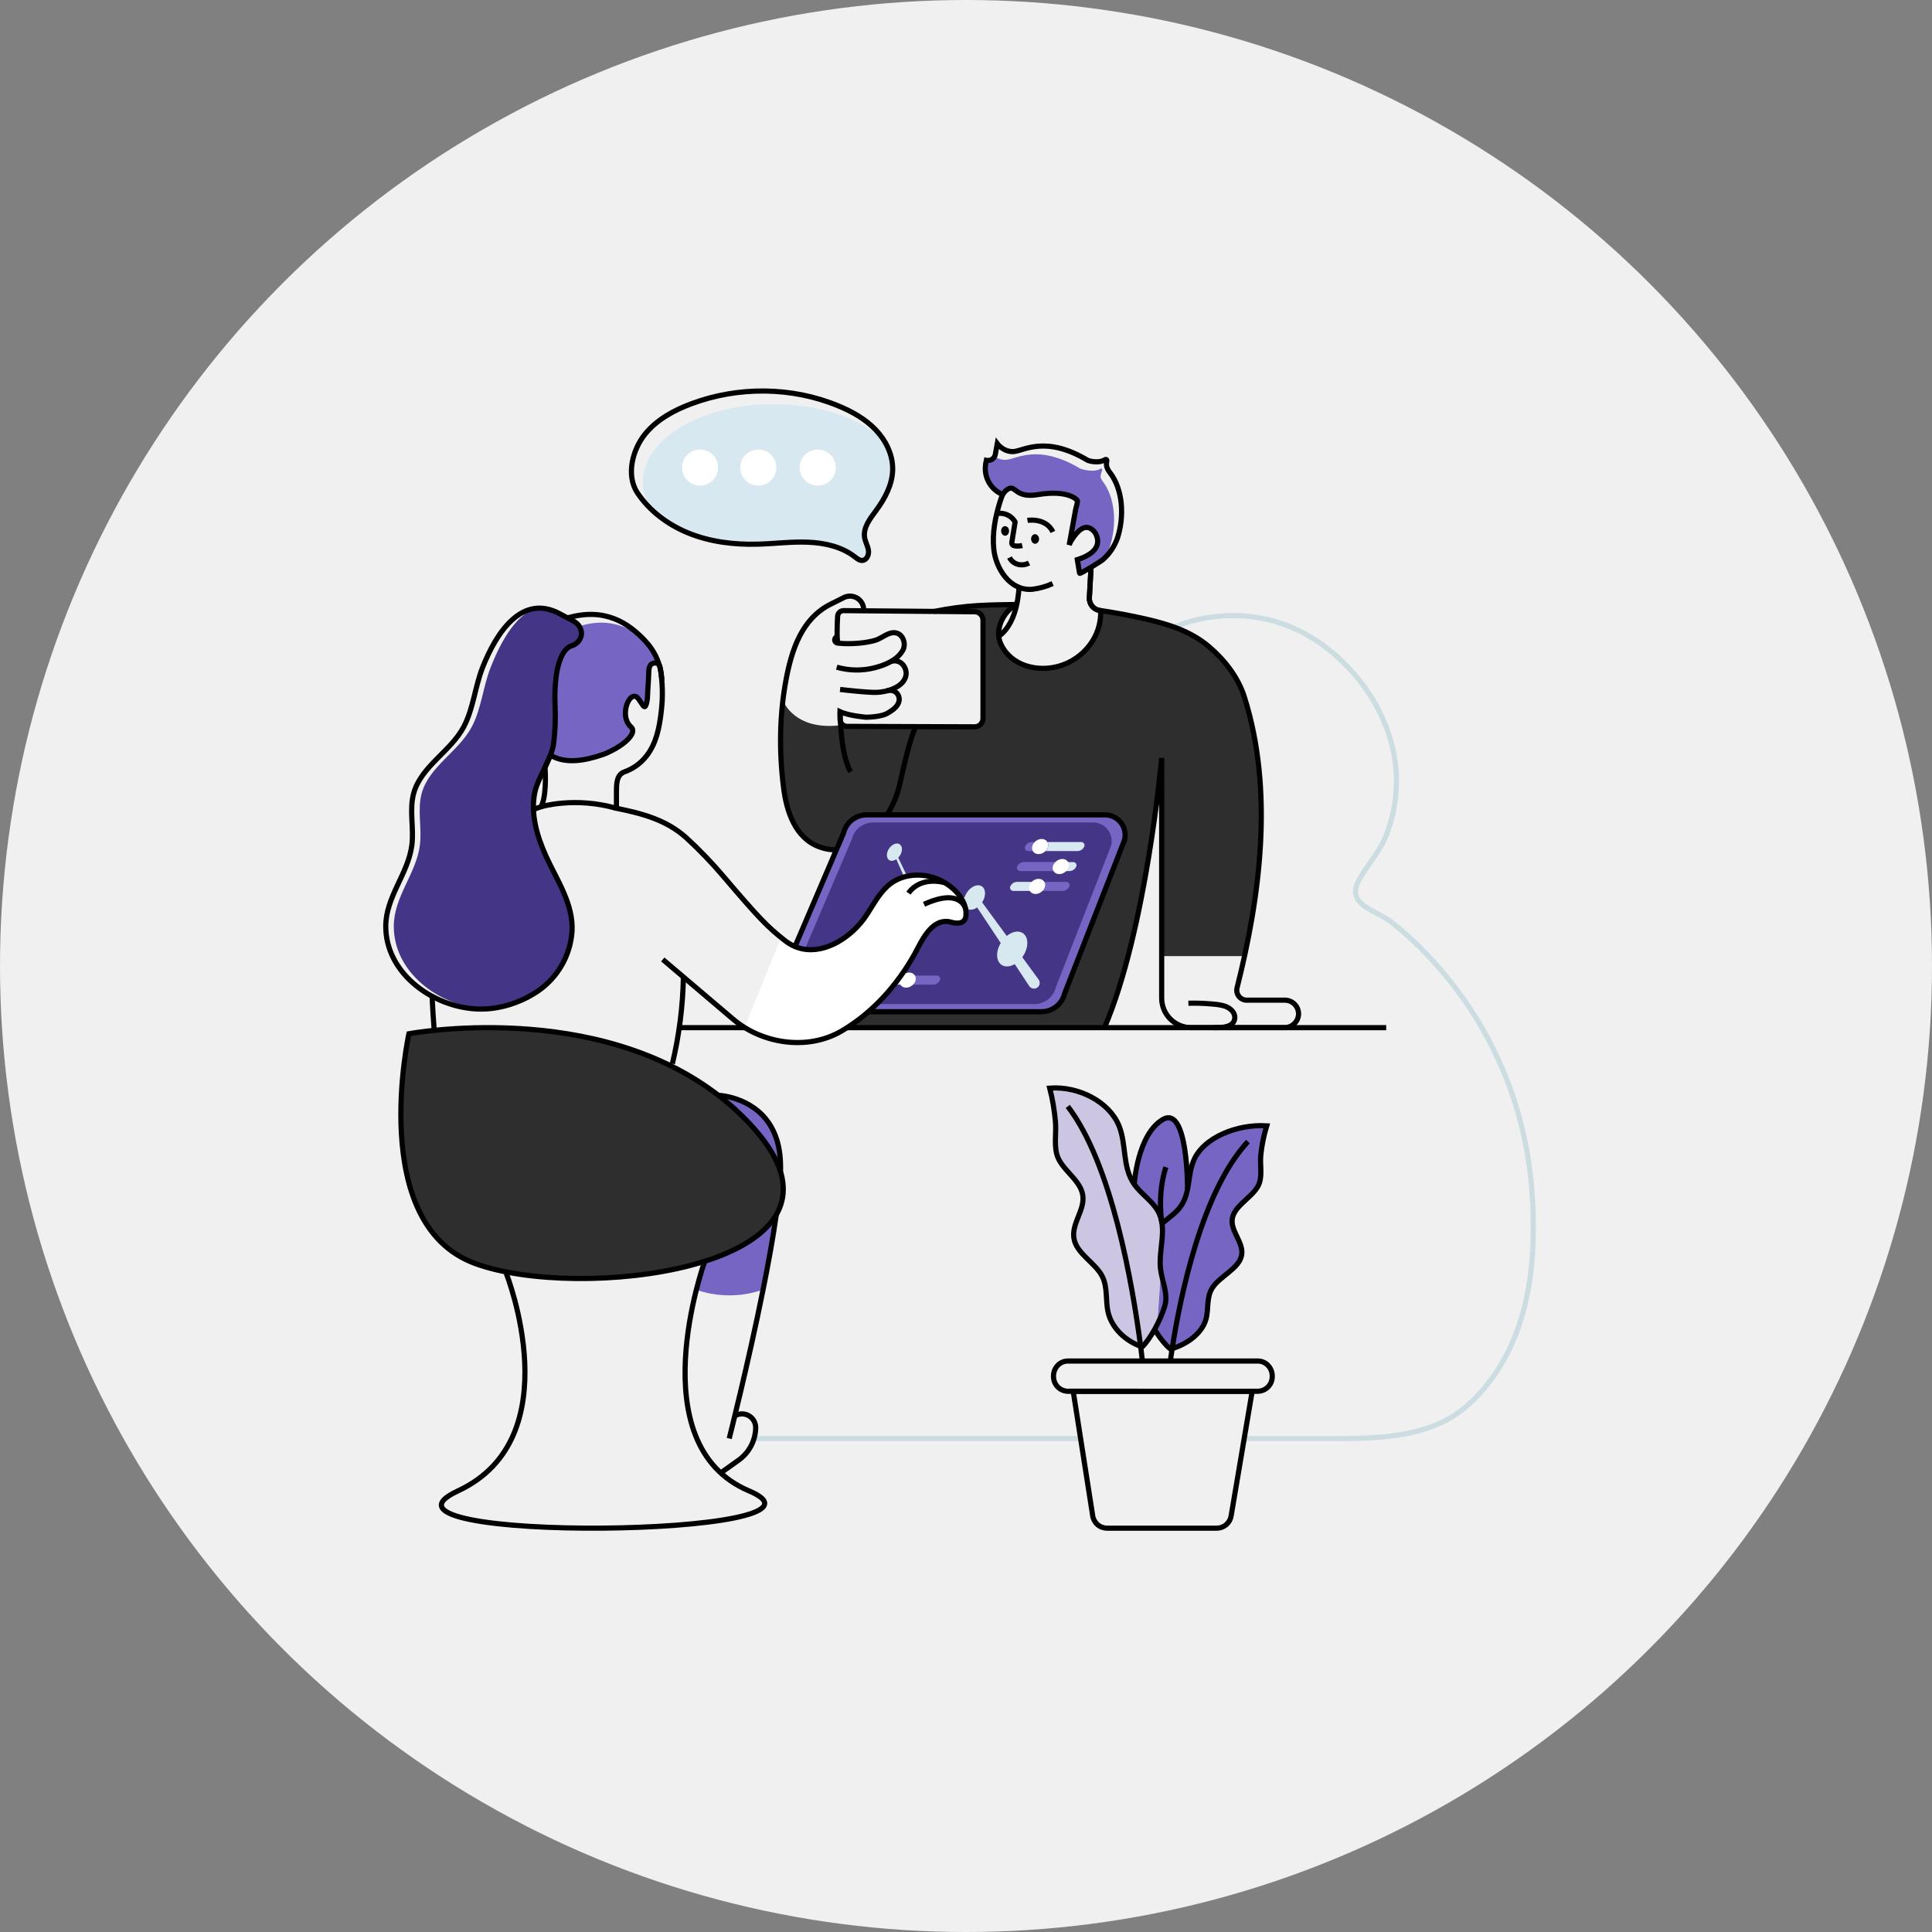 <svg width="150" height="150" viewBox="0 0 150 150" fill="none" xmlns="http://www.w3.org/2000/svg">
<rect x="0" y="0" width="150" height="150" fill="#808080" stroke="none"/>
<circle cx="75" cy="75" r="75" fill="#F0F0F0"/>
<path d="M33.712 79.996C33.642 79.115 33.589 78.233 33.546 77.353" stroke="black" stroke-width="0.401" stroke-miterlimit="10"/>
<path d="M83.82 111.688H58.672" stroke="#CCDDE2" stroke-width="0.401" stroke-miterlimit="10"/>
<path d="M91.162 48.69C91.162 48.69 98.573 45.19 104.86 52.018C106.915 54.249 108.316 57.211 108.415 60.266C108.46 61.757 108.22 63.242 107.707 64.643C107.186 66.072 106.249 67.019 105.529 68.292C104.426 70.255 106.733 70.602 107.972 71.554C108.795 72.191 109.576 72.882 110.309 73.621C111.962 75.272 113.417 77.11 114.643 79.099C117.072 83.059 118.535 87.536 118.912 92.166C119.286 96.732 118.999 101.69 116.658 105.746C115.531 107.7 113.835 109.615 111.748 110.526C108.976 111.735 105.862 111.689 102.9 111.689H96.597" stroke="#CCDDE2" stroke-width="0.401" stroke-miterlimit="10"/>
<path d="M60.269 94.314C60.02 96.082 59.65 98.111 59.241 100.141L58.759 100.279C57.216 100.712 55.578 100.664 54.063 100.141L54.694 97.995L50.849 86.808C50.849 86.808 53.788 85.857 56.202 85.151L56.479 85.14C57.798 85.418 60.516 86.462 60.601 90.374C60.607 90.562 60.601 90.76 60.601 90.976C60.984 92.238 60.831 93.351 60.269 94.314Z" fill="#7765C4"/>
<path d="M51.218 51.73C51.18 51.634 51.106 51.556 51.011 51.514C50.917 51.471 50.81 51.468 50.712 51.503C50.658 51.52 50.608 51.548 50.565 51.586C50.412 51.709 50.378 51.926 50.373 52.132C50.359 52.602 50.332 53.074 50.297 53.542C50.297 53.574 50.293 53.609 50.293 53.641C50.271 54.018 50.287 54.475 50.126 54.804C50.116 54.829 50.098 54.85 50.076 54.865C50.022 54.89 49.966 54.837 49.931 54.788C49.832 54.644 49.733 54.502 49.634 54.355C49.556 54.237 49.468 54.109 49.331 54.072C49.128 54.015 48.935 54.194 48.823 54.376C48.462 54.97 48.427 55.944 48.987 56.441C49.546 56.94 48.294 57.919 47.397 58.33C47.247 58.415 47.089 58.486 46.927 58.542C46.919 58.542 47.25 58.617 47.242 58.62C46.544 58.862 45.817 59.012 45.08 59.064C44.205 59.122 43.352 59.013 42.731 58.632C42.758 58.533 42.969 57.84 42.982 57.741C43.028 57.396 43.061 57.053 43.081 56.706C43.119 56.053 43.116 55.4 43.091 54.75C43.001 52.409 43.418 50.443 44.384 50.143C44.461 50.12 44.534 50.088 44.602 50.047C45.038 49.806 45.27 49.299 45.07 48.819C45.056 48.787 45.041 48.755 45.027 48.721C45.011 48.686 44.993 48.653 44.973 48.621C46.86 48.035 48.141 48.442 49.436 49.151C49.683 49.348 49.914 49.563 50.129 49.794C50.636 50.344 51.009 51.004 51.218 51.722V51.73Z" fill="#7765C4"/>
<path d="M96.577 74.232H90.142V58.851C90.142 58.851 88.954 72.215 85.699 79.787H65.769C68.118 78.294 70.002 76.039 71.257 73.611C71.752 72.651 72.544 71.225 73.86 71.6C74.173 71.688 74.633 71.744 74.866 71.458C74.946 71.348 74.992 71.217 74.997 71.081C75.11 69.679 73.656 68.499 72.459 68.126C71.261 67.754 69.861 67.928 68.907 68.799C68.22 69.427 67.79 70.262 67.287 71.035C66.985 71.493 66.627 71.912 66.222 72.282C66.738 69.143 67.199 66.144 67.265 65.04C68.525 64.045 69.451 62.422 69.779 60.987C70.141 59.419 70.46 57.885 71.021 56.417L75.616 56.433C75.788 56.433 75.955 56.364 76.077 56.242C76.199 56.119 76.268 55.953 76.268 55.78V48.149C76.268 47.978 76.201 47.813 76.08 47.692C75.959 47.57 75.795 47.501 75.624 47.5L72.495 47.473C73.632 47.236 74.785 47.082 75.944 47.013C75.968 47.013 75.99 47.013 76.011 47.013C76.774 46.962 78.111 46.941 78.882 46.933C77.964 47.428 77.397 48.479 77.496 49.408C77.513 49.605 77.564 49.799 77.645 49.98C78.429 51.702 80.494 52.211 82.199 51.71C84.096 51.157 85.49 49.413 85.407 47.406C86.595 47.58 87.771 47.801 88.935 48.069C90.704 48.476 92.43 49.025 93.829 50.22C95.048 51.259 96.082 52.596 96.56 54.108C98.613 60.572 97.982 67.785 96.577 74.232Z" fill="#2E2E2E"/>
<path d="M67.317 65.04C67.172 67.402 66.8 69.762 66.396 72.117" stroke="black" stroke-width="0.401" stroke-miterlimit="10"/>
<path d="M71.072 56.416C70.51 57.884 70.192 59.418 69.831 60.986C69.499 62.416 68.576 64.044 67.316 65.039C66.259 65.874 64.964 66.267 63.578 65.74C61.719 65.031 61.066 62.982 60.839 61.175C60.543 58.925 60.525 56.648 60.785 54.394C61.048 54.977 62.12 56.751 65.445 56.285C65.534 56.351 65.642 56.389 65.753 56.394L71.072 56.416Z" fill="#2E2E2E"/>
<path d="M69.205 51.341C69.98 51.143 70.451 51.888 70.336 52.454C70.149 53.378 68.82 53.741 68.029 53.758C67.396 53.771 65.851 53.603 65.222 53.53" stroke="black" stroke-width="0.401" stroke-miterlimit="10"/>
<path d="M64.962 51.798C65.919 52.075 66.933 52.092 67.9 51.847C68.713 51.638 69.673 51.253 70.099 50.48C70.347 50.03 70.149 49.313 69.63 49.155C69.031 48.974 68.477 49.57 67.934 49.72C67.585 49.816 67.227 49.882 66.866 49.918C66.767 49.929 66.674 49.937 66.578 49.945C66.073 49.986 65.565 49.982 65.061 49.934C65.007 49.934 64.954 49.917 64.911 49.886C64.868 49.854 64.835 49.81 64.818 49.759C64.801 49.708 64.801 49.653 64.817 49.602C64.833 49.551 64.865 49.506 64.908 49.474L64.999 49.407" stroke="black" stroke-width="0.401" stroke-miterlimit="10"/>
<path d="M71.073 56.417C70.51 57.885 70.192 59.418 69.831 60.986C69.221 63.619 66.621 66.899 63.578 65.739C61.719 65.03 61.067 62.98 60.839 61.174C60.483 58.376 60.512 55.502 61.037 52.728C61.473 50.443 62.246 48.043 64.469 46.92L65.513 46.398C65.762 46.272 66.05 46.249 66.316 46.333C66.582 46.417 66.804 46.602 66.935 46.847C67.016 47 67.058 47.17 67.059 47.342C67.06 47.368 67.058 47.393 67.053 47.418" stroke="black" stroke-width="0.401" stroke-miterlimit="10"/>
<path d="M92.267 77.892C92.804 77.875 93.342 77.889 93.878 77.932C94.316 77.968 94.769 77.989 95.186 78.152C95.53 78.289 95.888 78.614 95.87 79.012C95.838 79.792 94.816 79.787 94.255 79.787" stroke="black" stroke-width="0.401" stroke-miterlimit="10"/>
<path opacity="0.54" d="M82.651 77.148L87.31 65.212C87.368 64.981 87.372 64.739 87.322 64.506C87.273 64.273 87.17 64.054 87.023 63.866C86.876 63.679 86.688 63.527 86.474 63.423C86.26 63.319 86.024 63.265 85.786 63.266H67.284C66.87 63.267 66.468 63.407 66.142 63.664C65.817 63.921 65.588 64.28 65.491 64.683L60.384 76.617C60.329 76.847 60.326 77.087 60.377 77.319C60.428 77.55 60.531 77.767 60.677 77.953C60.824 78.139 61.011 78.29 61.224 78.393C61.437 78.496 61.671 78.55 61.908 78.55H80.856C81.269 78.55 81.67 78.412 81.995 78.158C82.32 77.904 82.551 77.549 82.651 77.148Z" fill="white"/>
<path d="M82.651 77.148L87.31 65.212C87.368 64.981 87.372 64.739 87.322 64.506C87.273 64.273 87.17 64.054 87.023 63.866C86.876 63.679 86.688 63.527 86.474 63.423C86.26 63.319 86.024 63.265 85.786 63.266H67.284C66.87 63.267 66.468 63.407 66.142 63.664C65.817 63.921 65.588 64.28 65.491 64.683L60.384 76.617C60.329 76.847 60.326 77.087 60.377 77.319C60.428 77.55 60.531 77.767 60.677 77.953C60.824 78.139 61.011 78.29 61.224 78.393C61.437 78.496 61.671 78.55 61.908 78.55H80.856C81.269 78.55 81.67 78.412 81.995 78.158C82.32 77.904 82.551 77.549 82.651 77.148Z" fill="#7765C4"/>
<path d="M82.651 77.148L87.31 65.212C87.368 64.981 87.372 64.739 87.322 64.506C87.273 64.273 87.17 64.054 87.023 63.866C86.876 63.679 86.688 63.527 86.474 63.423C86.26 63.319 86.024 63.265 85.786 63.266H67.284C66.87 63.267 66.468 63.407 66.142 63.664C65.817 63.921 65.588 64.28 65.491 64.683L60.384 76.617C60.329 76.847 60.326 77.087 60.377 77.319C60.428 77.55 60.531 77.767 60.677 77.953C60.824 78.139 61.011 78.29 61.224 78.393C61.437 78.496 61.671 78.55 61.908 78.55H80.856C81.269 78.55 81.67 78.412 81.995 78.158C82.32 77.904 82.551 77.549 82.651 77.148Z" stroke="black" stroke-width="0.401" stroke-linecap="square" stroke-linejoin="round"/>
<path d="M81.97 76.665L86.268 65.653C86.321 65.44 86.326 65.218 86.28 65.003C86.234 64.788 86.14 64.586 86.005 64.413C85.87 64.24 85.697 64.1 85.499 64.004C85.302 63.907 85.085 63.857 84.865 63.857H67.793C67.41 63.857 67.037 63.986 66.736 64.224C66.435 64.461 66.223 64.793 66.134 65.165L61.432 76.175C61.381 76.388 61.38 76.609 61.426 76.822C61.474 77.035 61.568 77.235 61.703 77.406C61.839 77.578 62.011 77.716 62.208 77.812C62.404 77.907 62.62 77.957 62.838 77.957H80.314C80.695 77.957 81.064 77.83 81.365 77.596C81.665 77.362 81.877 77.034 81.97 76.665Z" fill="#443586"/>
<path d="M69.024 65.886C69.251 65.547 69.618 65.391 69.852 65.549C70.085 65.706 70.085 66.102 69.86 66.44C69.824 66.492 69.784 66.541 69.741 66.587L71.418 70.128C71.685 69.95 71.979 69.905 72.191 70.046C72.259 70.095 72.315 70.159 72.356 70.232C72.397 70.306 72.421 70.388 72.427 70.471L73.573 70.085L74.575 69.748L74.902 69.641C74.943 69.517 75.001 69.4 75.072 69.292C75.39 68.814 75.91 68.599 76.233 68.817C76.557 69.035 76.561 69.584 76.252 70.058L78.163 72.667C78.58 72.326 79.07 72.22 79.409 72.445C79.872 72.753 79.879 73.556 79.425 74.237C79.406 74.265 79.386 74.287 79.367 74.312L80.638 76.051L80.65 76.068C80.715 76.166 80.738 76.286 80.715 76.401C80.691 76.516 80.623 76.618 80.525 76.683C80.427 76.748 80.307 76.771 80.192 76.747C80.077 76.724 79.975 76.656 79.91 76.558L78.782 74.854C78.424 75.061 78.044 75.1 77.766 74.915C77.324 74.618 77.303 73.878 77.697 73.218L75.868 70.457C75.598 70.641 75.3 70.687 75.086 70.546C74.967 70.461 74.886 70.334 74.86 70.19L74.724 70.228L73.705 70.506L72.4 70.858C72.359 71.015 72.293 71.163 72.202 71.297C71.884 71.774 71.365 71.99 71.041 71.772C70.717 71.554 70.712 70.995 71.03 70.517C71.077 70.447 71.129 70.38 71.186 70.319L69.59 66.711C69.397 66.843 69.185 66.876 69.032 66.775C68.802 66.622 68.799 66.222 69.024 65.886Z" fill="#D7E8F0"/>
<path d="M81.172 66.077H83.647C83.76 66.077 83.871 66.044 83.966 65.982C84.061 65.92 84.135 65.832 84.181 65.728C84.195 65.697 84.202 65.663 84.203 65.629C84.203 65.562 84.175 65.497 84.128 65.449C84.08 65.402 84.015 65.375 83.947 65.375H81.317C81.441 65.582 81.378 65.872 81.172 66.077Z" fill="#D7E8F0"/>
<path d="M79.573 65.823C79.573 65.891 79.6 65.955 79.648 66.003C79.695 66.05 79.76 66.077 79.827 66.077H81.173C81.379 65.872 81.441 65.582 81.317 65.373H80.129C80.016 65.373 79.906 65.406 79.811 65.468C79.716 65.529 79.641 65.617 79.596 65.721C79.581 65.753 79.573 65.788 79.573 65.823Z" fill="#7765C4"/>
<path d="M80.191 66.077C80.199 66.091 80.207 66.103 80.216 66.116C80.392 66.357 80.775 66.38 81.072 66.163C81.108 66.137 81.141 66.108 81.171 66.077C81.377 65.872 81.44 65.582 81.316 65.373C81.309 65.359 81.302 65.346 81.292 65.335C81.117 65.092 80.734 65.071 80.437 65.286C80.402 65.312 80.369 65.342 80.338 65.373C80.132 65.579 80.07 65.867 80.191 66.077Z" fill="white"/>
<path d="M78.955 67.377C78.956 67.445 78.983 67.509 79.031 67.556C79.078 67.604 79.143 67.631 79.211 67.631H81.807C81.682 67.421 81.744 67.136 81.95 66.927H79.508C79.394 66.927 79.283 66.96 79.189 67.022C79.094 67.084 79.019 67.172 78.973 67.275C78.96 67.308 78.954 67.342 78.955 67.377Z" fill="#7765C4"/>
<path d="M81.803 67.631H83.025C83.138 67.631 83.248 67.598 83.343 67.536C83.438 67.475 83.512 67.387 83.558 67.284C83.572 67.253 83.58 67.219 83.581 67.185C83.581 67.152 83.575 67.118 83.562 67.088C83.549 67.057 83.531 67.029 83.507 67.005C83.483 66.981 83.455 66.963 83.424 66.95C83.393 66.937 83.36 66.931 83.327 66.931H81.946C81.74 67.133 81.677 67.421 81.803 67.631Z" fill="#D7E8F0"/>
<path d="M81.803 67.63C81.809 67.644 81.816 67.657 81.825 67.669C82 67.911 82.383 67.933 82.68 67.717C82.715 67.691 82.749 67.661 82.779 67.63C82.983 67.424 83.046 67.135 82.924 66.926C82.917 66.913 82.909 66.9 82.9 66.888C82.723 66.646 82.34 66.624 82.043 66.841C82.007 66.867 81.974 66.895 81.944 66.926C81.74 67.132 81.677 67.42 81.803 67.63Z" fill="white"/>
<path d="M80.935 69.173H82.489C82.603 69.172 82.713 69.14 82.808 69.078C82.903 69.016 82.978 68.928 83.024 68.825C83.037 68.794 83.045 68.76 83.046 68.726C83.046 68.658 83.019 68.593 82.971 68.545C82.923 68.497 82.858 68.47 82.79 68.47H81.083C81.205 68.679 81.142 68.967 80.935 69.173Z" fill="#7765C4"/>
<path d="M78.418 68.92C78.418 68.954 78.425 68.986 78.438 69.017C78.451 69.048 78.469 69.076 78.493 69.099C78.517 69.123 78.545 69.141 78.575 69.154C78.606 69.166 78.639 69.173 78.672 69.173H80.934C81.138 68.967 81.202 68.678 81.079 68.468H78.974C78.861 68.468 78.75 68.501 78.655 68.563C78.561 68.625 78.486 68.713 78.441 68.817C78.426 68.85 78.418 68.885 78.418 68.92Z" fill="#D7E8F0"/>
<path d="M79.957 69.173C79.964 69.186 79.972 69.199 79.981 69.211C80.157 69.454 80.539 69.475 80.837 69.259C80.872 69.233 80.905 69.204 80.936 69.173C81.14 68.967 81.203 68.678 81.08 68.468C81.074 68.454 81.066 68.441 81.057 68.429C80.879 68.189 80.497 68.168 80.199 68.383C80.164 68.409 80.131 68.437 80.1 68.468C79.896 68.674 79.833 68.964 79.957 69.173Z" fill="white"/>
<path d="M70.888 76.447H72.443C72.556 76.447 72.666 76.414 72.761 76.352C72.856 76.291 72.931 76.203 72.977 76.1C72.99 76.068 72.998 76.035 72.998 76.001C72.998 75.933 72.971 75.868 72.924 75.82C72.876 75.772 72.811 75.745 72.743 75.745H71.035C71.155 75.953 71.092 76.241 70.888 76.447Z" fill="#7765C4"/>
<path d="M64.716 76.195C64.716 76.228 64.723 76.261 64.736 76.291C64.748 76.322 64.767 76.35 64.791 76.374C64.814 76.397 64.842 76.415 64.873 76.428C64.904 76.441 64.937 76.447 64.97 76.447H70.888C71.091 76.241 71.155 75.952 71.032 75.743H65.272C65.159 75.743 65.048 75.776 64.953 75.838C64.859 75.9 64.784 75.988 64.739 76.092C64.724 76.124 64.717 76.159 64.716 76.195Z" fill="#D7E8F0"/>
<path d="M69.907 76.447C69.914 76.461 69.922 76.474 69.931 76.486C70.107 76.728 70.489 76.749 70.787 76.534C70.822 76.507 70.855 76.478 70.886 76.447C71.09 76.241 71.153 75.952 71.03 75.743C71.024 75.73 71.016 75.716 71.007 75.705C70.829 75.463 70.447 75.442 70.149 75.657C70.114 75.683 70.081 75.712 70.05 75.743C69.847 75.948 69.783 76.238 69.907 76.447Z" fill="white"/>
<path d="M31.75 80.26C31.75 80.26 28.483 95.018 36.887 98.101C45.291 101.184 67.993 98.288 58.558 87.64C49.124 76.991 31.75 80.26 31.75 80.26Z" fill="#2E2E2E"/>
<path d="M72.528 47.473C73.67 47.235 74.828 47.081 75.993 47.011C76.018 47.011 76.038 47.011 76.06 47.011C76.825 46.96 78.166 46.939 78.931 46.931" stroke="black" stroke-width="0.401" stroke-miterlimit="10"/>
<path d="M66.868 49.915C66.859 49.92 66.854 49.927 66.845 49.932" stroke="black" stroke-width="0.401" stroke-miterlimit="10"/>
<path d="M79.891 43.711C79.307 44.018 78.635 43.81 78.378 43.287" stroke="black" stroke-width="0.401" stroke-miterlimit="10"/>
<path d="M76.5 36.251C76.473 36.705 76.59 37.156 76.833 37.541C77.076 37.925 77.433 38.224 77.855 38.395C77.944 38.232 78.072 38.093 78.227 37.989C78.884 37.565 78.767 38.699 80.549 38.4C83.019 37.984 83.648 38.844 83.648 38.844C83.703 38.919 83.549 39.41 83.528 39.5C83.429 40.028 83.33 40.553 83.24 41.084C83.182 41.406 83.123 41.726 83.063 42.045C83.108 42.001 83.156 41.96 83.206 41.923C83.612 41.289 84.207 40.578 84.855 41.158C84.986 41.279 85.085 41.429 85.146 41.596C85.443 42.403 84.875 42.922 84.211 43.233C84.036 43.339 83.849 43.425 83.656 43.491C83.688 43.695 83.824 44.508 83.824 44.51C83.838 44.593 85.487 43.576 85.625 43.452C85.873 43.124 86.065 42.755 86.192 42.363C86.705 40.746 86.618 38.655 85.585 37.324C85.329 36.995 85.5 36.804 85.574 36.484C85.578 36.466 85.576 36.449 85.569 36.432C85.562 36.416 85.551 36.402 85.536 36.392C85.522 36.383 85.504 36.378 85.487 36.378C85.469 36.378 85.452 36.383 85.438 36.394C84.881 36.743 83.874 36.386 83.874 36.386C80.607 34.423 78.933 35.637 78.132 35.699C77.807 35.721 77.485 35.629 77.221 35.439C77.174 35.531 77.103 35.609 77.016 35.663C76.929 35.718 76.828 35.748 76.725 35.75L76.694 35.92C76.669 36.05 76.601 36.167 76.5 36.251Z" fill="#7765C4"/>
<path d="M77.857 38.399C77.435 38.228 77.078 37.929 76.835 37.545C76.592 37.16 76.475 36.709 76.502 36.255C76.511 36.081 76.537 35.907 76.577 35.737L76.606 35.743C76.645 35.752 76.685 35.755 76.725 35.752C76.827 35.75 76.928 35.72 77.015 35.665C77.102 35.611 77.173 35.533 77.219 35.441C77.247 35.39 77.266 35.335 77.276 35.278L77.428 34.449C77.428 34.449 77.923 35.119 78.715 35.057C79.507 34.995 81.181 33.781 84.457 35.744C84.457 35.744 85.243 36.034 85.8 35.685C85.814 35.675 85.831 35.669 85.849 35.669C85.867 35.669 85.884 35.674 85.899 35.684C85.913 35.693 85.925 35.707 85.931 35.723C85.938 35.74 85.94 35.758 85.936 35.775C85.862 36.095 85.912 36.353 86.168 36.683C87.201 38.013 87.288 40.104 86.775 41.722C86.55 42.392 86.152 42.991 85.62 43.456C85.482 43.58 83.833 44.597 83.819 44.514C83.819 44.514 83.683 43.699 83.65 43.495L83.643 43.448L83.689 43.434C83.865 43.38 84.038 43.314 84.206 43.236C84.87 42.926 85.441 42.407 85.141 41.6C85.08 41.433 84.981 41.283 84.85 41.162C84.202 40.582 83.607 41.293 83.201 41.927C83.123 42.047 83.058 42.176 83.009 42.311C83.025 42.224 83.041 42.139 83.058 42.051C83.117 41.733 83.176 41.413 83.234 41.091C83.333 40.562 83.425 40.038 83.522 39.507C83.54 39.417 83.697 38.926 83.643 38.851C83.643 38.851 83.013 37.99 80.543 38.407C78.761 38.704 78.878 37.572 78.221 37.996C78.066 38.099 77.938 38.239 77.849 38.402C77.822 38.456 77.797 38.511 77.776 38.567C77.772 38.574 77.769 38.581 77.767 38.588C77.722 38.711 77.682 38.835 77.642 38.956C77.272 40.133 77.027 41.404 77.158 42.641C77.317 44.139 78.409 45.901 80.147 45.752C80.694 45.688 81.227 45.538 81.727 45.309" stroke="black" stroke-width="0.401" stroke-miterlimit="10"/>
<path d="M78.046 41.594C78.216 41.589 78.35 41.419 78.344 41.213C78.338 41.008 78.195 40.845 78.025 40.85C77.856 40.855 77.722 41.025 77.728 41.23C77.734 41.436 77.876 41.599 78.046 41.594Z" fill="black"/>
<path d="M80.373 42.219C80.543 42.214 80.676 42.044 80.671 41.838C80.665 41.633 80.522 41.47 80.352 41.475C80.182 41.48 80.049 41.65 80.055 41.855C80.061 42.061 80.203 42.224 80.373 42.219Z" fill="black"/>
<path d="M79.368 42.356C79.368 42.356 78.469 42.554 78.56 42.093C78.587 41.949 78.813 40.529 78.813 40.529C78.813 40.529 78.393 39.683 77.295 39.88" stroke="black" stroke-width="0.401" stroke-miterlimit="10"/>
<path d="M79.773 40.403C79.773 40.403 81.2 40.16 81.746 41.299" stroke="black" stroke-width="0.401" stroke-miterlimit="10"/>
<path d="M78.947 46.919C77.823 47.513 77.223 48.943 77.694 49.977C78.478 51.701 80.542 52.208 82.248 51.71C84.144 51.155 85.538 49.407 85.455 47.402" stroke="black" stroke-width="0.401" stroke-miterlimit="10"/>
<path d="M85.751 79.785C89.009 72.214 90.192 58.85 90.192 58.85V77.495C90.192 77.796 90.251 78.094 90.366 78.372C90.481 78.65 90.649 78.902 90.862 79.115C91.075 79.328 91.327 79.496 91.605 79.611C91.883 79.726 92.181 79.785 92.481 79.785H99.709C99.98 79.79 100.242 79.694 100.447 79.516C100.651 79.338 100.783 79.091 100.816 78.822C100.831 78.674 100.814 78.524 100.767 78.383C100.721 78.242 100.645 78.112 100.545 78.002C100.445 77.892 100.323 77.803 100.186 77.743C100.05 77.683 99.903 77.653 99.754 77.653H96.794C96.676 77.652 96.559 77.625 96.454 77.573C96.348 77.521 96.255 77.445 96.183 77.352C96.111 77.258 96.061 77.15 96.037 77.034C96.013 76.918 96.016 76.799 96.046 76.685C97.828 69.656 98.929 61.405 96.61 54.104C96.131 52.597 95.098 51.254 93.878 50.217C92.479 49.021 90.753 48.472 88.985 48.067C87.819 47.799 86.642 47.578 85.456 47.403C85.452 47.404 85.448 47.404 85.445 47.403C85.437 47.403 85.429 47.403 85.424 47.403H85.416H85.405H85.389" stroke="black" stroke-width="0.401" stroke-miterlimit="10"/>
<path d="M84.709 44.04L84.578 46.405C84.566 46.636 84.638 46.864 84.782 47.045C84.926 47.227 85.131 47.349 85.359 47.389H85.389C85.394 47.388 85.4 47.388 85.405 47.389H85.41H85.424" stroke="black" stroke-width="0.401" stroke-miterlimit="10"/>
<path d="M85.444 47.4H85.424H85.416H85.41H85.405H85.389H85.359C85.131 47.36 84.926 47.237 84.782 47.056C84.638 46.875 84.566 46.647 84.578 46.416L84.709 44.051" stroke="black" stroke-width="0.401" stroke-miterlimit="10"/>
<path d="M79.134 45.605C79.07 45.579 79.134 48.246 77.543 49.404" stroke="black" stroke-width="0.401" stroke-miterlimit="10"/>
<path d="M57.834 79.787H52.738" stroke="black" stroke-width="0.401" stroke-miterlimit="10"/>
<path d="M107.624 79.787H65.769" stroke="black" stroke-width="0.401" stroke-miterlimit="10"/>
<path d="M43.092 54.746C43.141 55.745 43.105 56.746 42.985 57.738C42.831 58.904 41.752 60.386 41.519 61.54C41.185 63.199 41.69 64.914 42.383 66.454C43.221 68.316 44.54 70.189 44.411 72.322C44.346 73.251 44.069 74.152 43.603 74.958C43.138 75.764 42.494 76.454 41.723 76.975C40.666 77.682 39.458 78.133 38.196 78.291C38.02 78.312 37.841 78.329 37.662 78.334C37.563 78.334 37.464 78.323 37.365 78.315C34.008 78.031 30.566 75.471 30.574 71.907C30.574 69.63 32.305 67.848 32.597 65.638C32.776 64.287 32.38 62.883 32.746 61.571C33.34 59.477 35.636 58.334 36.642 56.406C37.383 54.982 37.503 53.321 38.089 51.828C38.905 49.749 40.208 47.373 41.99 47.175C42.507 47.233 43.007 47.397 43.459 47.654C44.564 48.248 44.845 48.286 45.07 48.815C45.3 49.369 44.957 49.96 44.385 50.137C43.419 50.443 43.002 52.406 43.092 54.746Z" fill="#443586"/>
<path d="M44.063 47.976C46.964 47.135 48.808 48.372 50.126 49.797C51.445 51.223 51.383 52.841 51.383 52.841" stroke="black" stroke-width="0.401" stroke-miterlimit="10"/>
<path d="M53.06 75.858C53.017 78.125 52.73 80.379 52.204 82.585" stroke="black" stroke-width="0.401" stroke-miterlimit="10"/>
<path d="M60.269 94.314C59.207 96.141 56.687 97.439 53.604 98.247C48.133 99.681 40.891 99.569 36.889 98.1C28.48 95.018 31.749 80.26 31.749 80.26C31.749 80.26 46.293 77.522 55.991 85.21C56.918 85.942 57.778 86.755 58.561 87.638C59.633 88.851 60.292 89.961 60.602 90.975C60.984 92.238 60.831 93.35 60.269 94.314Z" stroke="black" stroke-width="0.401" stroke-miterlimit="10"/>
<path d="M54.694 97.998C54.694 97.998 49.598 112.142 58.159 115.755C66.719 119.367 26.723 119.848 35.551 115.755C44.38 111.661 39.305 98.862 39.305 98.862" stroke="black" stroke-width="0.401" stroke-miterlimit="10"/>
<path d="M65.059 49.931C64.954 49.607 64.997 48.481 65.032 47.846C65.038 47.726 65.091 47.613 65.18 47.532C65.268 47.45 65.385 47.406 65.505 47.409L75.675 47.498C75.847 47.5 76.011 47.569 76.131 47.691C76.252 47.813 76.32 47.977 76.32 48.149V55.781C76.32 55.866 76.303 55.951 76.27 56.03C76.237 56.109 76.189 56.181 76.128 56.242C76.067 56.302 75.995 56.35 75.916 56.383C75.837 56.415 75.752 56.432 75.666 56.431L65.755 56.395C65.612 56.389 65.476 56.327 65.377 56.224C65.277 56.12 65.222 55.982 65.222 55.838V55.256C65.927 55.585 67.259 55.686 67.259 55.686C67.733 55.673 68.483 55.615 68.894 55.38C69.27 55.164 69.745 54.854 69.809 54.385C69.834 54.203 69.786 54.02 69.676 53.873C69.566 53.727 69.402 53.63 69.22 53.605C69.111 53.583 68.999 53.591 68.894 53.627" stroke="black" stroke-width="0.401" stroke-miterlimit="10"/>
<path d="M74.985 71.08C74.981 71.216 74.935 71.348 74.853 71.458C74.621 71.744 74.16 71.687 73.848 71.599C72.532 71.225 71.742 72.65 71.245 73.611C69.99 76.038 68.107 78.293 65.757 79.787C65.605 79.885 65.45 79.978 65.292 80.07C62.996 81.394 60.021 81.148 57.801 79.773L60.64 72.798L60.921 73.023C62.636 74.376 64.747 73.617 66.208 72.281C66.614 71.912 66.971 71.493 67.273 71.035C67.776 70.262 68.207 69.427 68.895 68.798C69.847 67.928 71.241 67.758 72.445 68.126C73.649 68.495 75.094 69.679 74.985 71.08Z" fill="white"/>
<path d="M74.973 70.586C74.973 70.586 74.65 68.877 71.741 70.211" stroke="black" stroke-width="0.401" stroke-miterlimit="10"/>
<path d="M73.355 68.535C73.355 68.535 71.541 67.955 70.531 69.341" stroke="black" stroke-width="0.401" stroke-miterlimit="10"/>
<path d="M36.744 78.318C37.228 78.361 37.715 78.353 38.198 78.294C39.459 78.134 40.666 77.682 41.723 76.975C42.495 76.454 43.138 75.764 43.604 74.958C44.07 74.152 44.346 73.251 44.412 72.322C44.541 70.188 43.224 68.315 42.384 66.453C41.691 64.912 41.186 63.197 41.52 61.54C41.753 60.385 42.829 58.904 42.984 57.737C43.105 56.745 43.142 55.744 43.093 54.745C43.003 52.404 43.419 50.439 44.385 50.14C44.958 49.963 45.301 49.371 45.071 48.818C44.85 48.288 44.566 48.256 43.46 47.655C40.577 46.087 38.572 49.01 37.465 51.829C36.878 53.323 36.759 54.982 36.018 56.406C35.012 58.335 32.711 59.474 32.123 61.573C31.756 62.884 32.152 64.289 31.974 65.638C31.683 67.847 29.955 69.628 29.95 71.907C29.942 75.47 33.389 78.032 36.744 78.318Z" stroke="black" stroke-width="0.401" stroke-miterlimit="10"/>
<path d="M60.269 94.314C60.02 96.082 59.65 98.11 59.242 100.141C58.086 105.895 56.615 111.685 56.615 111.685" stroke="black" stroke-width="0.401" stroke-miterlimit="10"/>
<path d="M60.599 90.975C60.604 90.759 60.607 90.561 60.599 90.373C60.511 86.314 57.592 85.344 56.337 85.111C56.15 85.075 55.96 85.05 55.77 85.039" stroke="black" stroke-width="0.401" stroke-miterlimit="10"/>
<path d="M57.05 109.93C57.212 109.831 57.397 109.777 57.586 109.774C57.775 109.77 57.962 109.817 58.128 109.91C58.293 110.002 58.43 110.137 58.526 110.301C58.622 110.465 58.672 110.651 58.672 110.84C58.672 110.854 58.672 110.871 58.672 110.891C58.656 111.379 58.527 111.858 58.295 112.289C58.064 112.72 57.735 113.091 57.336 113.373L55.96 114.353" stroke="black" stroke-width="0.401" stroke-miterlimit="10"/>
<path d="M41.418 62.849C41.61 62.77 41.806 62.701 42.004 62.637C42.421 61.867 42.356 60.181 42.317 59.568L42.734 58.628C43.884 59.335 45.407 59.07 46.819 58.578C47.018 58.508 47.211 58.424 47.397 58.326C48.294 57.914 49.551 56.94 48.986 56.437C48.422 55.934 48.462 54.966 48.823 54.372C48.933 54.19 49.128 54.011 49.331 54.067C49.468 54.105 49.556 54.233 49.634 54.35C49.733 54.498 49.832 54.639 49.931 54.784C49.966 54.833 50.022 54.883 50.075 54.861C50.098 54.846 50.116 54.825 50.126 54.8C50.3 54.441 50.268 53.928 50.297 53.535C50.332 53.066 50.359 52.595 50.373 52.125C50.38 51.865 50.434 51.587 50.712 51.496C50.768 51.475 50.829 51.466 50.889 51.471C50.949 51.476 51.007 51.495 51.058 51.526C51.11 51.557 51.154 51.599 51.187 51.65C51.219 51.7 51.24 51.757 51.248 51.817C51.45 52.955 51.48 54.117 51.336 55.263C51.199 56.464 50.953 57.738 50.182 58.706C49.744 59.265 49.156 59.688 48.487 59.926C47.839 60.151 47.86 60.932 47.86 61.617V62.755C49.851 63.158 51.721 63.645 53.267 65.031C54.29 65.966 55.252 66.965 56.148 68.022C58.969 71.332 59.578 71.953 60.937 73.023C62.651 74.376 64.763 73.617 66.223 72.281C66.628 71.912 66.985 71.493 67.287 71.035C67.79 70.262 68.22 69.427 68.907 68.799C69.861 67.928 71.255 67.758 72.458 68.126C73.662 68.495 75.11 69.679 74.995 71.08C74.99 71.216 74.944 71.348 74.864 71.458C74.632 71.744 74.171 71.687 73.858 71.599C72.542 71.225 71.753 72.65 71.255 73.611C70 76.038 68.116 78.293 65.767 79.787C65.615 79.885 65.46 79.978 65.302 80.07C62.677 81.584 59.159 81.044 56.902 79.114L51.457 74.492" stroke="black" stroke-width="0.401" stroke-miterlimit="10"/>
<path d="M42.004 62.636C42.004 62.636 44.605 61.833 47.86 62.757" stroke="black" stroke-width="0.401" stroke-miterlimit="10"/>
<path d="M65.222 55.256C65.222 55.256 65.242 58.622 66.044 59.918" stroke="black" stroke-width="0.401" stroke-miterlimit="10"/>
<path d="M67.86 39.85C67.243 40.905 67.271 41.653 67.432 42.868C67.445 42.971 67.429 43.076 67.385 43.171C67.341 43.266 67.271 43.346 67.183 43.403C67.096 43.459 66.994 43.49 66.89 43.492C66.786 43.493 66.683 43.465 66.594 43.41C63.03 41.359 59.695 42.982 55.44 41.977C53.877 41.61 51.93 40.85 50.595 39.628C50.152 38.97 49.915 38.194 49.916 37.401C49.916 34.076 54.459 31.379 60.06 31.379C63.651 31.379 66.805 32.487 68.609 34.156C68.609 34.156 68.609 34.156 68.614 34.162C69.066 34.812 69.313 35.584 69.323 36.377C69.323 37.573 68.436 38.86 67.86 39.85Z" fill="#D7E8F0"/>
<path d="M69.307 36.378V36.462C69.286 37.628 68.703 38.711 68.011 39.648C67.548 40.276 66.998 40.972 67.129 41.741C67.186 42.08 67.375 42.388 67.426 42.731C67.476 43.075 67.292 43.495 66.949 43.513C66.731 43.524 66.545 43.369 66.372 43.235C65.35 42.443 64.021 42.146 62.729 42.095C61.437 42.043 60.147 42.212 58.854 42.249C56.991 42.303 55.098 42.07 53.377 41.358C51.829 40.713 50.419 39.663 49.49 38.266C48.578 36.889 49.118 34.891 50.09 33.694C51.003 32.572 52.323 31.853 53.679 31.347C57.323 29.986 61.483 30.019 65.078 31.509C66.145 31.946 67.174 32.524 67.976 33.358C68.758 34.171 69.3 35.254 69.307 36.378Z" stroke="black" stroke-width="0.401" stroke-miterlimit="10"/>
<path d="M54.352 37.703C55.125 37.703 55.751 37.076 55.751 36.303C55.751 35.53 55.125 34.903 54.352 34.903C53.578 34.903 52.952 35.53 52.952 36.303C52.952 37.076 53.578 37.703 54.352 37.703Z" fill="white"/>
<path d="M58.877 37.703C59.651 37.703 60.277 37.076 60.277 36.303C60.277 35.53 59.651 34.903 58.877 34.903C58.104 34.903 57.477 35.53 57.477 36.303C57.477 37.076 58.104 37.703 58.877 37.703Z" fill="white"/>
<path d="M63.492 37.703C64.265 37.703 64.892 37.076 64.892 36.303C64.892 35.53 64.265 34.903 63.492 34.903C62.719 34.903 62.092 35.53 62.092 36.303C62.092 37.076 62.719 37.703 63.492 37.703Z" fill="white"/>
<g opacity="0.54">
<path opacity="0.54" d="M90.391 94.993L89.822 103.21C89.562 103.706 89.236 104.166 88.855 104.576C88.813 104.561 88.772 104.545 88.731 104.526C88.655 104.5 88.579 104.47 88.508 104.44C87.355 103.934 86.479 102.992 86.223 101.923C85.993 100.988 86.201 99.977 85.755 99.098C85.212 98.015 83.734 97.336 83.552 96.114C83.382 94.971 84.412 93.922 84.245 92.802C84.047 91.534 82.498 90.783 82.208 89.545C82.027 88.776 82.189 87.893 82.121 87.101C82.045 86.215 81.897 85.337 81.676 84.476C83.97 84.309 86.305 85.573 87.048 87.384C87.655 88.869 87.29 90.599 88.236 91.949C88.753 92.681 89.613 93.228 90.059 93.993C90.196 94.232 90.296 94.491 90.356 94.76C90.356 94.778 90.356 94.797 90.362 94.812C90.362 94.843 90.371 94.865 90.374 94.887C90.384 94.956 90.391 94.993 90.391 94.993Z" fill="#7765C4"/>
<path opacity="0.54" d="M90.395 94.987C90.395 94.987 90.388 94.954 90.38 94.888C90.387 94.914 90.392 94.941 90.395 94.968C90.397 94.971 90.397 94.974 90.397 94.978C90.397 94.981 90.397 94.984 90.395 94.987Z" fill="#7765C4"/>
</g>
<path d="M97.974 91.779C97.677 92.846 96.05 93.495 95.854 94.589C95.681 95.559 96.752 96.464 96.575 97.449C96.386 98.505 94.847 99.089 94.281 100.023C93.821 100.781 94.036 101.653 93.798 102.46C93.523 103.377 92.61 104.196 91.406 104.629C91.331 104.656 91.26 104.682 91.183 104.704C91.142 104.716 91.096 104.731 91.055 104.742C90.659 104.414 90.198 103.837 89.825 103.215L90.391 94.993C90.833 94.618 91.338 94.276 91.689 93.86C92.07 93.412 92.248 92.921 92.361 92.408H92.373V92.351C92.538 91.54 92.553 90.691 92.934 89.922C93.707 88.357 96.133 87.266 98.521 87.409C98.296 88.148 98.142 88.908 98.061 89.676C97.993 90.356 98.161 91.119 97.974 91.779Z" fill="#7765C4"/>
<path d="M92.376 92.345V92.402H92.364L92.376 92.345Z" fill="#7765C4"/>
<path d="M92.376 92.345L92.365 92.401C92.252 92.915 92.075 93.405 91.693 93.854C91.342 94.27 90.837 94.612 90.395 94.986C90.397 94.981 90.397 94.976 90.395 94.971C90.392 94.944 90.387 94.917 90.381 94.891C90.381 94.868 90.373 94.847 90.369 94.816C90.369 94.801 90.369 94.782 90.362 94.764C90.302 94.495 90.202 94.236 90.065 93.997C89.619 93.232 88.759 92.685 88.242 91.953C88.242 91.953 88.476 88.097 90.449 86.924C92.32 85.815 92.376 91.704 92.376 92.345Z" fill="#7765C4"/>
<path d="M92.376 92.345V92.402H92.364L92.376 92.345Z" fill="#7765C4"/>
<path d="M90.392 94.971V94.994C90.392 94.994 90.385 94.96 90.377 94.894C90.384 94.92 90.389 94.945 90.392 94.971Z" fill="#7765C4"/>
<path d="M90.215 94.993C90.655 94.619 91.166 94.272 91.518 93.857C92.508 92.69 92.126 91.198 92.761 89.918C93.533 88.355 95.961 87.264 98.348 87.407C98.121 88.146 97.967 88.905 97.887 89.674C97.816 90.359 97.986 91.121 97.799 91.784C97.495 92.851 95.874 93.499 95.677 94.593C95.502 95.562 96.576 96.466 96.399 97.451C96.21 98.508 94.671 99.092 94.105 100.025C93.643 100.784 93.859 101.654 93.62 102.463C93.33 103.438 92.32 104.299 91.004 104.706C90.963 104.72 90.917 104.735 90.875 104.746C90.479 104.418 90.018 103.841 89.644 103.217" stroke="black" stroke-width="0.401" stroke-miterlimit="10"/>
<path d="M96.89 88.631C93.331 92.461 91.657 100.537 91.006 104.706C90.952 105.058 90.907 105.38 90.863 105.67" stroke="black" stroke-width="0.401" stroke-miterlimit="10"/>
<path d="M97.219 108.019L95.587 117.68C95.548 117.945 95.417 118.187 95.216 118.364C95.016 118.541 94.759 118.641 94.492 118.647H85.93C85.66 118.641 85.401 118.539 85.2 118.358C84.999 118.178 84.869 117.932 84.834 117.664L83.324 108.018L97.219 108.019Z" stroke="black" stroke-width="0.401" stroke-miterlimit="10"/>
<path d="M98.775 106.939C98.76 107.226 98.638 107.496 98.432 107.696C98.226 107.896 97.953 108.011 97.666 108.018H82.904C82.62 108.011 82.35 107.899 82.145 107.702C81.94 107.506 81.816 107.24 81.797 106.957C81.735 106.264 82.248 105.67 82.904 105.67H97.666C98.316 105.671 98.827 106.256 98.775 106.939Z" stroke="black" stroke-width="0.401" stroke-miterlimit="10"/>
<path d="M88.68 104.573C89.313 103.944 90.089 102.542 90.433 101.398C90.716 100.454 90.218 99.483 90.103 98.515C89.925 96.999 90.677 95.37 89.884 93.996C89.442 93.23 88.582 92.685 88.065 91.951C87.113 90.6 87.479 88.871 86.871 87.389C86.127 85.577 83.794 84.312 81.501 84.481C81.72 85.342 81.869 86.221 81.945 87.106C82.014 87.898 81.847 88.781 82.031 89.55C82.321 90.787 83.877 91.537 84.068 92.805C84.236 93.925 83.206 94.975 83.375 96.116C83.557 97.34 85.033 98.016 85.579 99.101C86.022 99.981 85.814 100.991 86.044 101.926C86.332 103.094 87.353 104.12 88.68 104.573Z" stroke="black" stroke-width="0.401" stroke-miterlimit="10"/>
<path d="M82.901 85.9C86.317 90.34 87.925 99.694 88.558 104.523C88.611 104.942 88.657 105.326 88.697 105.67" stroke="black" stroke-width="0.401" stroke-miterlimit="10"/>
<path d="M88.063 91.951C88.063 91.951 88.298 88.096 90.27 86.923C92.242 85.751 92.2 92.32 92.2 92.32" stroke="black" stroke-width="0.401" stroke-miterlimit="10"/>
<path d="M90.215 94.993C90.215 94.993 89.812 92.787 90.519 90.618" stroke="black" stroke-width="0.401" stroke-miterlimit="10"/>
</svg>

